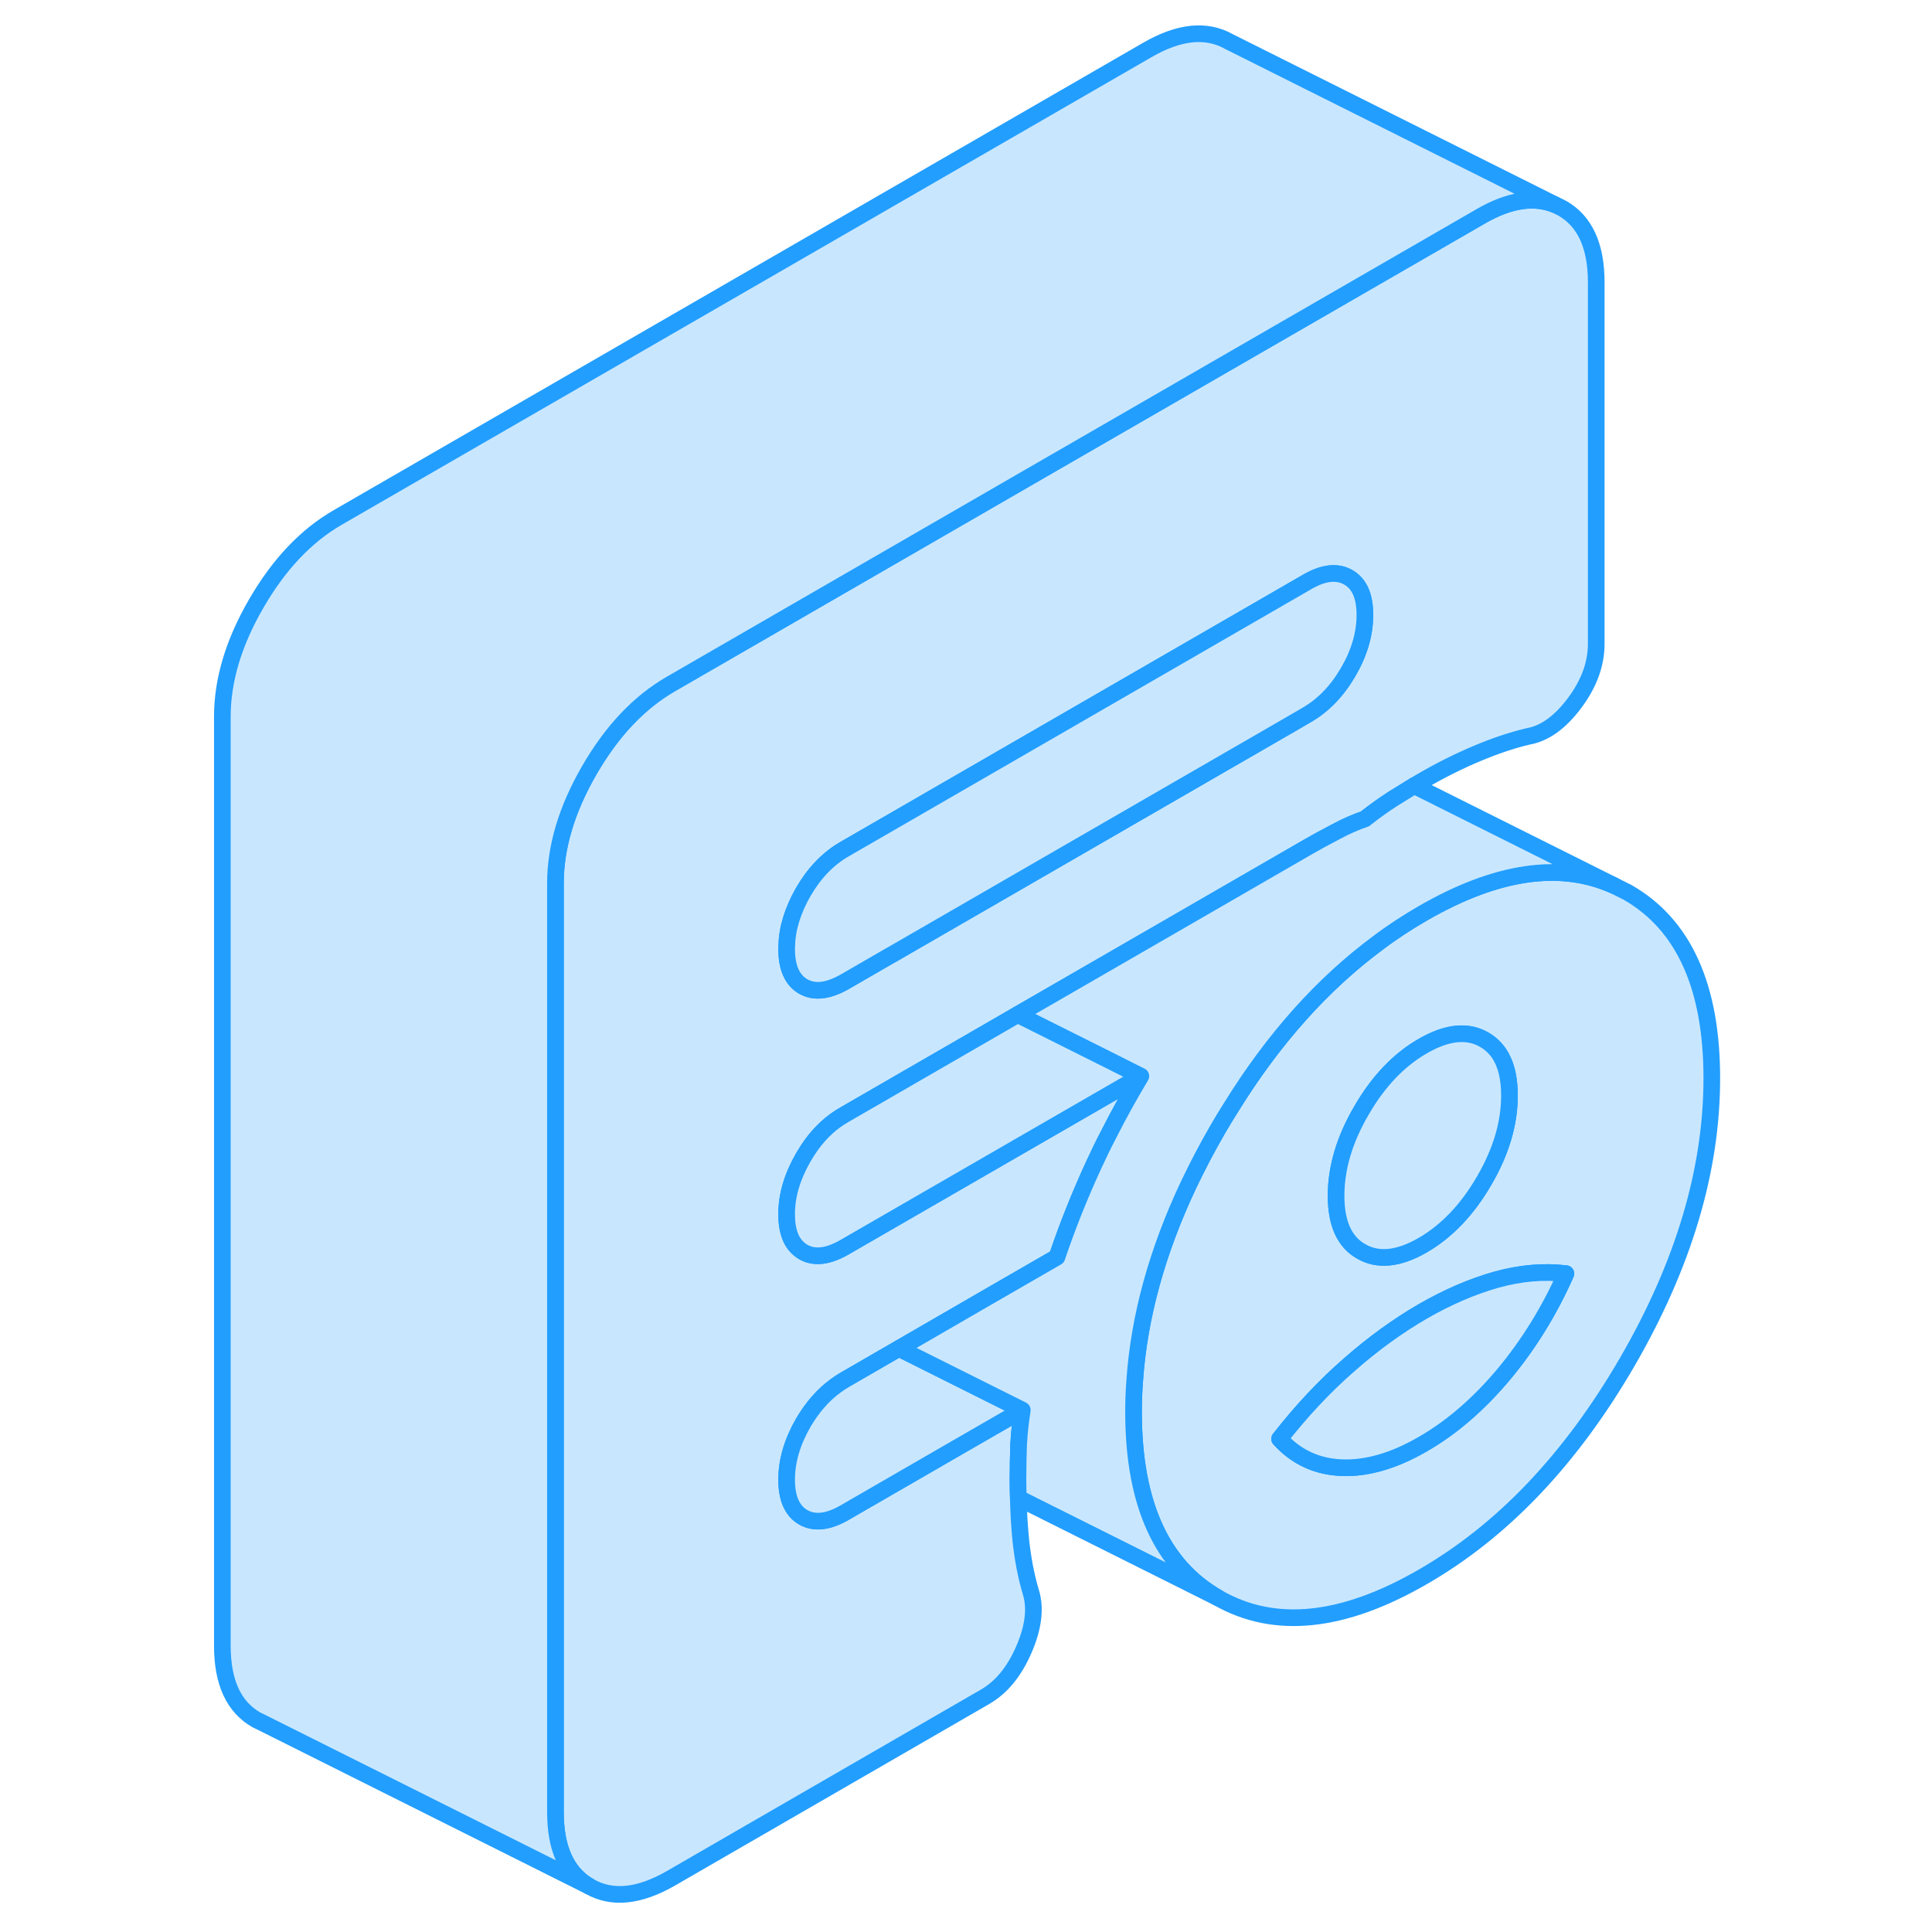 <svg width="48" height="48" viewBox="0 0 95 116" fill="#c8e7ff" xmlns="http://www.w3.org/2000/svg" stroke-width="1px" stroke-linecap="round" stroke-linejoin="round"><path d="M83.3 12.502L82.87 12.292C81.6 11.772 80.11 12.002 78.4 12.992L65.34 20.532L51.17 28.712L29.79 41.062C27.88 42.162 26.25 43.882 24.89 46.232C24.89 46.242 24.88 46.242 24.88 46.252C23.53 48.582 22.85 50.852 22.85 53.032V108.812C22.85 111.002 23.53 112.482 24.89 113.262C26.25 114.042 27.88 113.872 29.79 112.772L48.62 101.892C49.61 101.332 50.39 100.382 50.97 99.052C51.55 97.722 51.69 96.572 51.4 95.612C51.11 94.652 50.91 93.602 50.79 92.472C50.71 91.682 50.66 90.842 50.64 89.942C50.63 89.572 50.62 89.182 50.62 88.792C50.62 88.062 50.64 87.372 50.66 86.722C50.66 86.672 50.66 86.622 50.67 86.572C50.7 85.972 50.78 85.332 50.88 84.662L46.63 87.112L45.87 87.552L40.21 90.822C39.22 91.392 38.4 91.482 37.73 91.102C37.069 90.722 36.73 89.972 36.73 88.842C36.73 87.712 37.069 86.572 37.73 85.422C38.279 84.492 38.92 83.752 39.68 83.202C39.85 83.072 40.03 82.962 40.21 82.852L43.48 80.962L48.749 77.912L52.96 75.482C53.6 73.592 54.34 71.742 55.18 69.922C55.46 69.312 55.75 68.712 56.06 68.122C56.66 66.932 57.309 65.762 57.999 64.612L40.21 74.882C39.22 75.452 38.4 75.552 37.73 75.172C37.669 75.142 37.62 75.102 37.57 75.062C37.01 74.662 36.73 73.932 36.73 72.902C36.73 71.772 37.069 70.642 37.73 69.492C37.889 69.222 38.05 68.972 38.22 68.732C38.79 67.952 39.45 67.352 40.21 66.922L49.73 61.422L50.61 60.912L60.12 55.422L67.98 50.882C68.499 50.582 69.08 50.262 69.72 49.932C70.35 49.592 70.93 49.342 71.45 49.172C71.47 49.152 71.49 49.142 71.51 49.122C72.07 48.682 72.62 48.292 73.15 47.952C73.55 47.702 73.97 47.442 74.41 47.172C74.57 47.072 74.75 46.972 74.92 46.872C76.02 46.232 77.11 45.692 78.18 45.242C79.25 44.792 80.279 44.442 81.26 44.212C82.24 44.042 83.17 43.372 84.04 42.212C84.91 41.042 85.34 39.862 85.34 38.662V16.952C85.34 14.762 84.66 13.282 83.3 12.502ZM70.45 40.342C69.79 41.482 68.96 42.342 67.98 42.912L67.019 43.472L43.21 57.222L42.84 57.432L40.21 58.952C39.22 59.512 38.4 59.612 37.73 59.232C37.069 58.852 36.73 58.102 36.73 56.972C36.73 56.932 36.73 56.882 36.739 56.842C36.739 56.292 36.84 55.732 37.01 55.182C37.179 54.642 37.419 54.092 37.73 53.552C38.4 52.402 39.22 51.552 40.21 50.982L67.98 34.942C68.96 34.372 69.79 34.282 70.45 34.662C71.12 35.042 71.45 35.792 71.45 36.922C71.45 38.052 71.12 39.192 70.45 40.342Z" stroke="#229EFF" stroke-linejoin="round"/><path d="M71.45 36.922C71.45 38.052 71.12 39.192 70.45 40.342C69.79 41.482 68.96 42.342 67.98 42.912L67.019 43.472L43.21 57.222L42.84 57.432L40.21 58.952C39.22 59.512 38.4 59.612 37.73 59.232C37.069 58.852 36.73 58.102 36.73 56.972C36.73 56.932 36.73 56.882 36.739 56.842C36.739 56.292 36.84 55.732 37.01 55.182C37.179 54.642 37.419 54.092 37.73 53.552C38.4 52.402 39.22 51.552 40.21 50.982L67.98 34.942C68.96 34.372 69.79 34.282 70.45 34.662C71.12 35.042 71.45 35.792 71.45 36.922Z" stroke="#229EFF" stroke-linejoin="round"/><path d="M50.88 84.662L46.63 87.112L45.87 87.552L40.21 90.822C39.22 91.392 38.4 91.482 37.73 91.102C37.069 90.722 36.73 89.972 36.73 88.842C36.73 87.712 37.069 86.572 37.73 85.422C38.279 84.492 38.92 83.752 39.68 83.202C39.85 83.072 40.03 82.962 40.21 82.852L43.48 80.962L50.88 84.662Z" stroke="#229EFF" stroke-linejoin="round"/><path d="M87.21 53.572L86.41 53.172C83.18 51.722 79.36 52.282 74.92 54.842C73.99 55.382 73.08 55.972 72.21 56.632C68.9 59.092 65.97 62.362 63.43 66.462C63.16 66.882 62.9 67.322 62.64 67.762C61.99 68.882 61.41 69.992 60.88 71.102C60.88 71.112 60.87 71.112 60.87 71.122C58.98 75.122 57.89 79.062 57.63 82.902C57.58 83.532 57.56 84.162 57.56 84.782C57.56 90.292 59.26 94.012 62.64 95.942C66.03 97.872 70.12 97.452 74.92 94.682C79.73 91.912 83.82 87.602 87.21 81.762C90.59 75.922 92.279 70.252 92.279 64.742C92.279 59.232 90.59 55.502 87.21 53.572ZM71.24 66.682C72.249 64.932 73.48 63.642 74.92 62.812C76.37 61.972 77.6 61.842 78.61 62.422C79.63 63.002 80.13 64.122 80.13 65.782C80.13 67.442 79.63 69.142 78.61 70.892C77.6 72.632 76.37 73.922 74.92 74.762C73.48 75.592 72.249 75.722 71.24 75.142C70.219 74.572 69.72 73.452 69.72 71.792C69.72 70.132 70.219 68.432 71.24 66.682ZM79.79 82.512C78.28 84.312 76.66 85.712 74.92 86.712C73.19 87.712 71.57 88.182 70.06 88.122C68.56 88.062 67.32 87.482 66.33 86.392C67.66 84.692 69.049 83.212 70.499 81.952C71.939 80.682 73.42 79.612 74.92 78.742C76.43 77.872 77.9 77.242 79.35 76.832C80.8 76.432 82.189 76.312 83.519 76.472C82.529 78.702 81.29 80.712 79.79 82.512Z" stroke="#229EFF" stroke-linejoin="round"/><path d="M83.52 76.472C82.53 78.702 81.29 80.712 79.79 82.512C78.28 84.312 76.66 85.712 74.92 86.712C73.19 87.712 71.57 88.182 70.06 88.122C68.56 88.062 67.32 87.481 66.33 86.391C67.66 84.692 69.05 83.212 70.5 81.952C71.94 80.682 73.42 79.612 74.92 78.742C76.43 77.872 77.9 77.242 79.35 76.832C80.8 76.432 82.19 76.312 83.52 76.472Z" stroke="#229EFF" stroke-linejoin="round"/><path d="M80.13 65.782C80.13 67.442 79.63 69.142 78.61 70.892C77.6 72.632 76.37 73.922 74.92 74.762C73.48 75.592 72.249 75.722 71.24 75.142C70.219 74.572 69.72 73.452 69.72 71.792C69.72 70.132 70.219 68.432 71.24 66.682C72.249 64.932 73.48 63.642 74.92 62.812C76.37 61.972 77.6 61.842 78.61 62.422C79.63 63.002 80.13 64.122 80.13 65.782Z" stroke="#229EFF" stroke-linejoin="round"/><path d="M82.87 12.292C81.6 11.772 80.11 12.002 78.4 12.992L65.34 20.532L51.17 28.712L29.79 41.062C27.88 42.162 26.25 43.882 24.89 46.232C24.89 46.242 24.88 46.242 24.88 46.252C23.53 48.582 22.85 50.852 22.85 53.032V108.812C22.85 111.002 23.53 112.482 24.89 113.262L5.32 103.472L4.89 103.262C3.53 102.482 2.85 101.002 2.85 98.812V43.032C2.85 40.842 3.53 38.572 4.89 36.232C6.25 33.882 7.88 32.162 9.79 31.062L58.4 2.992C60.31 1.892 61.94 1.732 63.3 2.502L82.87 12.292Z" stroke="#229EFF" stroke-linejoin="round"/><path d="M57.999 64.612L40.21 74.882C39.22 75.452 38.4 75.552 37.73 75.172C37.669 75.142 37.62 75.102 37.57 75.062C37.01 74.662 36.73 73.932 36.73 72.902C36.73 71.772 37.069 70.642 37.73 69.492C37.889 69.222 38.05 68.972 38.22 68.732C38.79 67.952 39.45 67.352 40.21 66.922L49.73 61.422L50.61 60.912L56.31 63.762L57.999 64.612Z" stroke="#229EFF" stroke-linejoin="round"/><path d="M86.41 53.172C83.18 51.722 79.36 52.282 74.92 54.842C73.99 55.382 73.08 55.972 72.21 56.632C68.9 59.092 65.97 62.362 63.43 66.462C63.16 66.882 62.9 67.322 62.64 67.762C61.99 68.882 61.41 69.992 60.88 71.102C60.88 71.112 60.87 71.112 60.87 71.122C58.98 75.122 57.89 79.062 57.63 82.902C57.58 83.532 57.56 84.162 57.56 84.782C57.56 90.292 59.26 94.012 62.64 95.942L50.64 89.942C50.63 89.572 50.62 89.182 50.62 88.792C50.62 88.062 50.64 87.372 50.66 86.722C50.66 86.672 50.66 86.622 50.67 86.572C50.7 85.972 50.78 85.332 50.88 84.662L43.48 80.962L48.749 77.912L52.96 75.482C53.6 73.592 54.34 71.742 55.18 69.922C55.46 69.312 55.75 68.712 56.06 68.122C56.66 66.932 57.309 65.762 57.999 64.612L56.31 63.762L50.61 60.912L60.12 55.422L67.98 50.882C68.499 50.582 69.08 50.262 69.72 49.932C70.35 49.592 70.93 49.342 71.45 49.172C71.47 49.152 71.49 49.142 71.51 49.122C72.07 48.682 72.62 48.292 73.15 47.952C73.55 47.702 73.97 47.442 74.41 47.172L86.41 53.172Z" stroke="#229EFF" stroke-linejoin="round"/></svg>